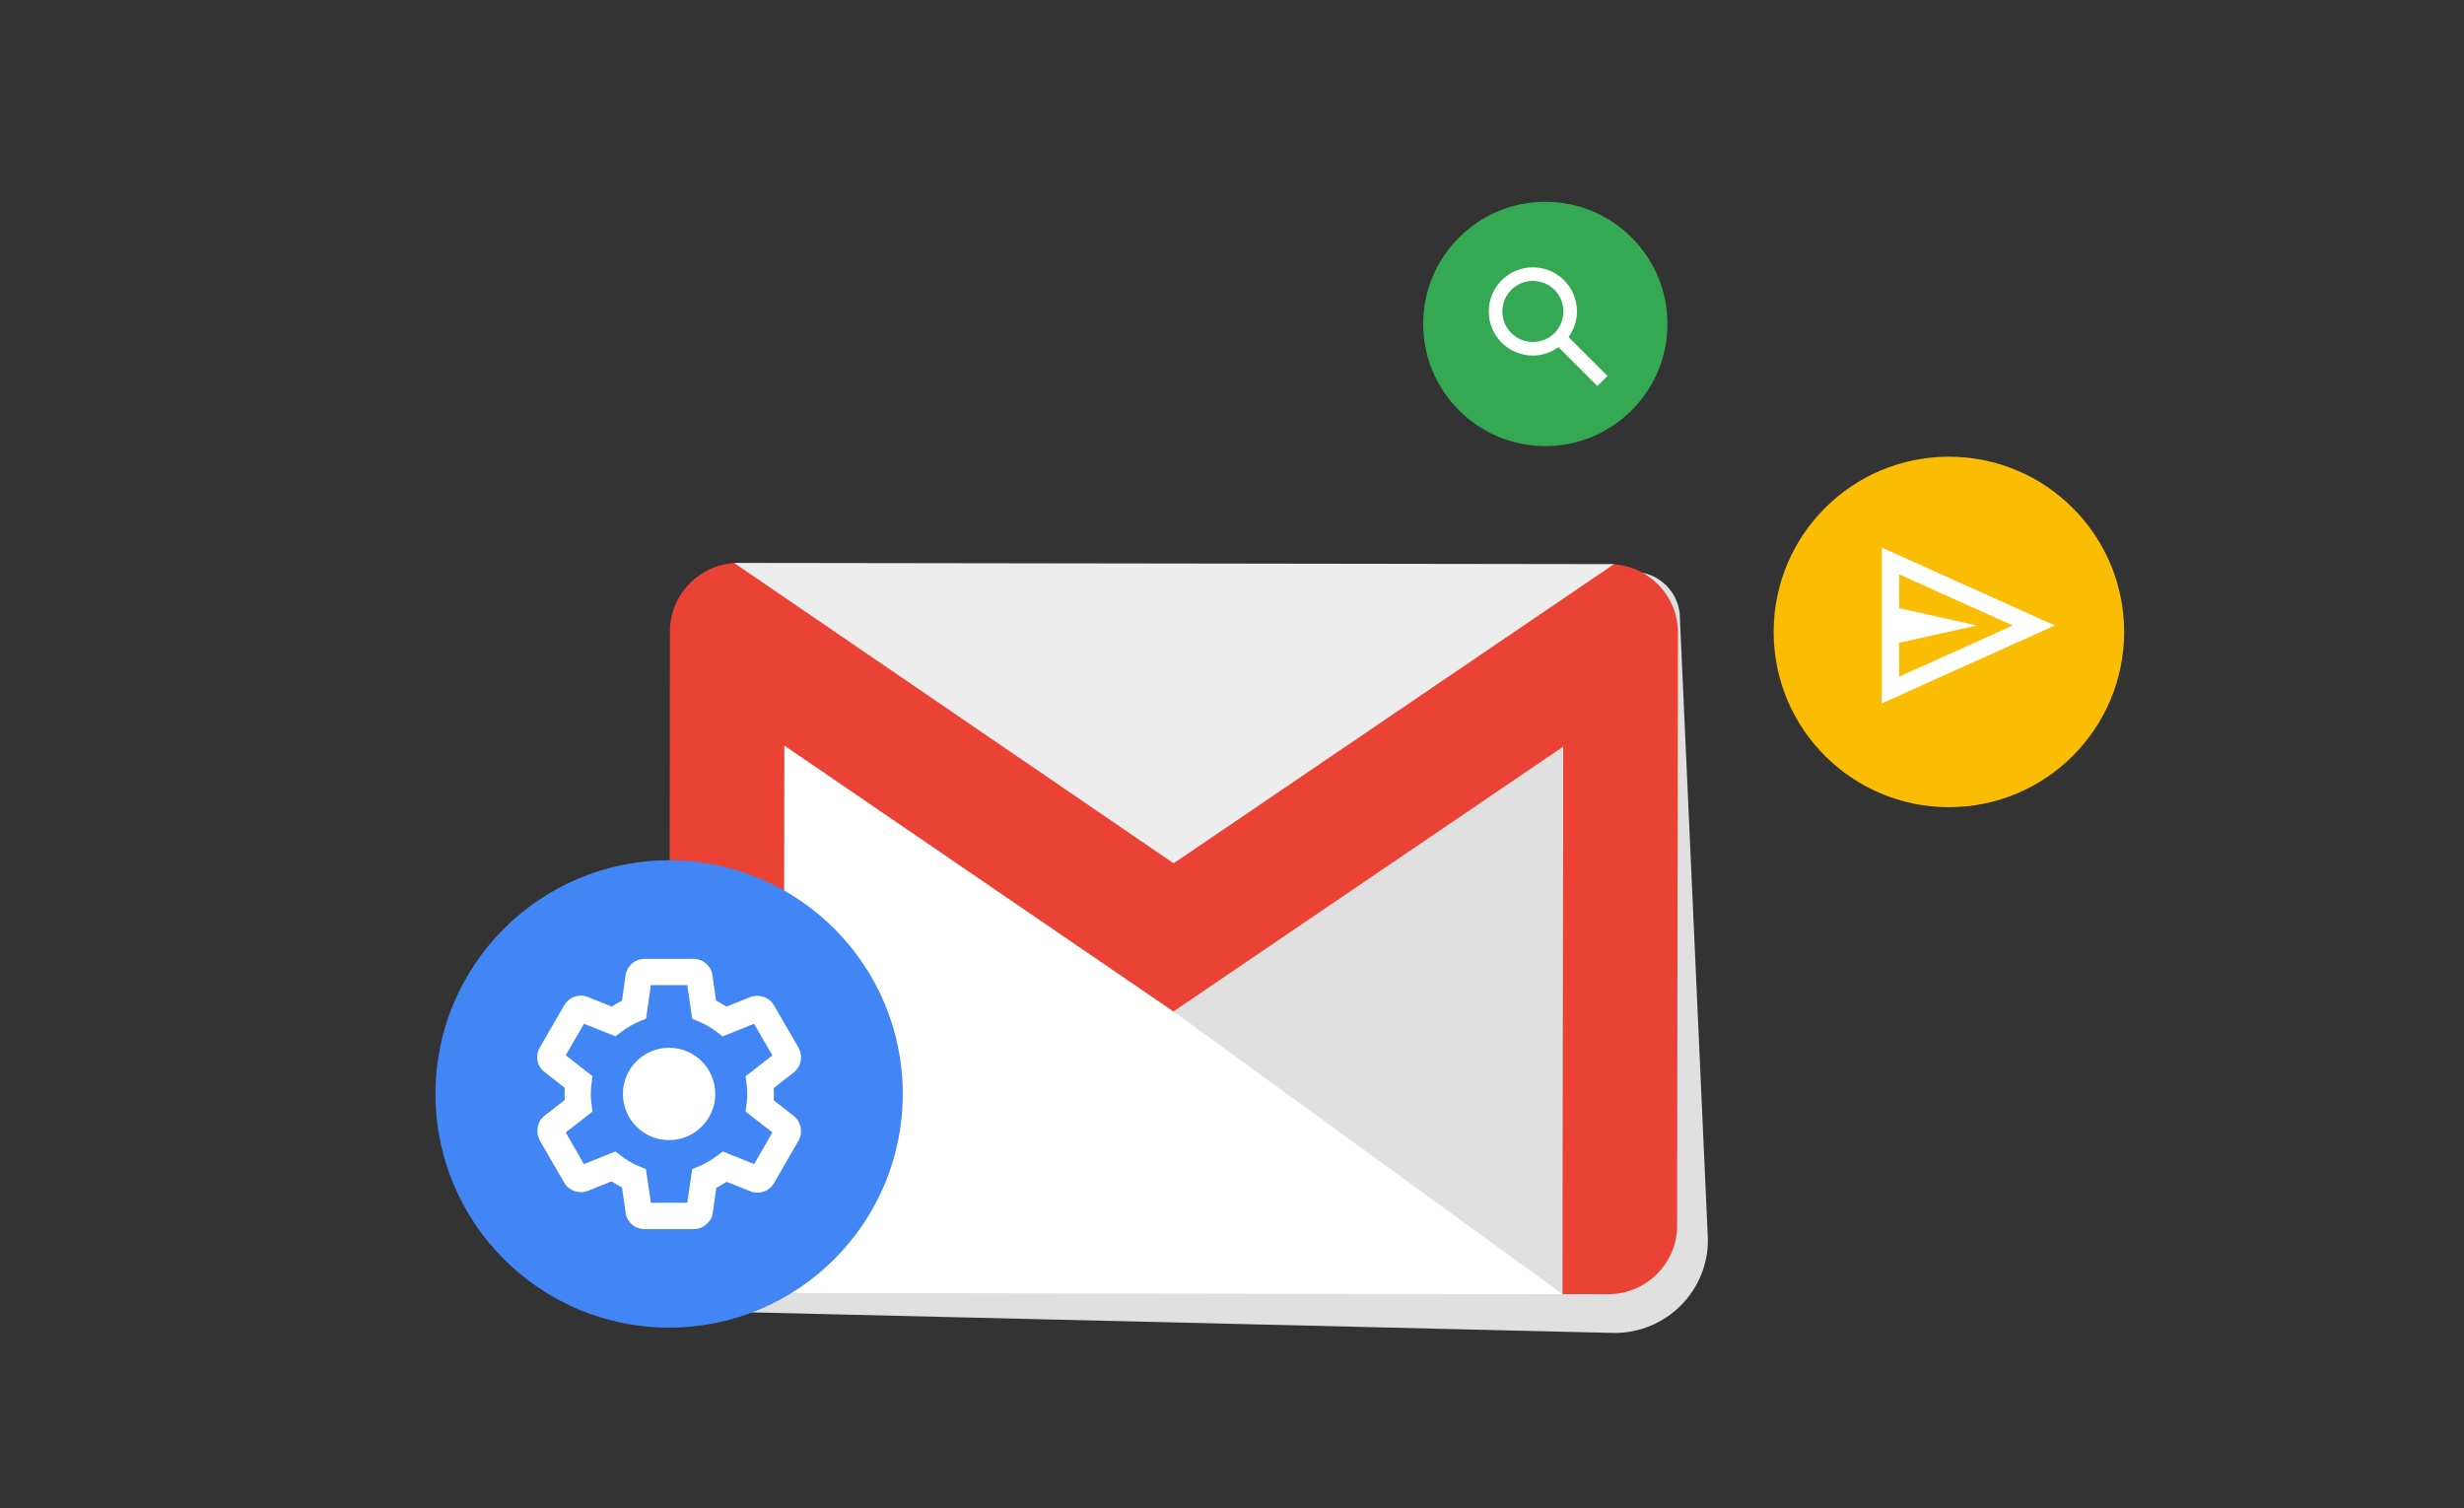 <svg width="232" height="142" viewBox="0 0 232 142" fill="none" xmlns="http://www.w3.org/2000/svg">
<rect x="0" y="0" width="232" height="142" fill="#333333" stroke="none"/>
<path fill-rule="evenodd" clip-rule="evenodd" d="M152.018 125.503L69.478 123.532C67.05 123.532 64.079 121.572 64.079 119.154V58.218C64.079 55.8 67.05 53.84 69.478 53.84H153.776C156.205 53.84 158.174 55.8 158.174 58.218L160.811 116.747C160.811 121.582 156.874 125.503 152.018 125.503" fill="#E0E0E0"/>
<path fill-rule="evenodd" clip-rule="evenodd" d="M147.116 121.841L110.483 95.229L73.851 68.574L73.776 121.739L147.116 121.841Z" fill="white"/>
<path fill-rule="evenodd" clip-rule="evenodd" d="M110.503 80.982L69.559 53L69.443 53C65.937 53.057 63.084 55.928 63.079 59.433L63 115.283C62.995 118.813 65.881 121.709 69.421 121.735C69.435 121.735 69.448 121.735 69.462 121.735L73.775 121.742L73.848 70.197L110.483 95.234L147.187 70.3L147.115 121.845L151.43 121.851C154.953 121.855 157.846 119.017 157.909 115.522L157.972 71.482L157.988 59.568C157.994 56.073 155.169 53.202 151.679 53.115L151.527 53.115L110.503 80.982Z" fill="#EA4335"/>
<path fill-rule="evenodd" clip-rule="evenodd" d="M151.952 53.128C151.811 53.119 151.669 53.114 151.526 53.114L69.559 53H69.549C69.409 53 69.271 53.004 69.134 53.013L69.418 53.207L110.363 81.189L110.503 81.285L110.644 81.189L151.667 53.322L151.952 53.128Z" fill="#EDEDED"/>
<circle cx="63" cy="103" r="22" fill="#4285F4"/>
<path d="M65.297 115.729H60.702C59.783 115.729 59.013 115.058 58.902 114.151L58.566 111.804C58.231 111.63 57.908 111.444 57.585 111.233L55.35 112.127C54.48 112.45 53.524 112.09 53.102 111.32L50.829 107.383C50.394 106.563 50.581 105.594 51.276 105.048L53.176 103.57C53.164 103.384 53.151 103.197 53.151 102.999C53.151 102.812 53.164 102.614 53.176 102.427L51.288 100.949C50.556 100.391 50.37 99.385 50.829 98.615L53.127 94.653C53.549 93.883 54.505 93.535 55.35 93.87L57.597 94.777C57.92 94.566 58.243 94.38 58.566 94.206L58.902 91.834C59.013 90.964 59.783 90.281 60.69 90.281H65.285C66.204 90.281 66.974 90.952 67.086 91.859L67.421 94.206C67.757 94.38 68.079 94.566 68.402 94.777L70.638 93.883C71.52 93.56 72.476 93.92 72.898 94.69L75.183 98.639C75.63 99.459 75.432 100.428 74.736 100.974L72.849 102.452C72.861 102.639 72.873 102.825 72.873 103.024C72.873 103.222 72.861 103.409 72.849 103.595L74.736 105.073C75.432 105.632 75.63 106.6 75.196 107.383L72.886 111.382C72.463 112.152 71.507 112.499 70.65 112.164L68.415 111.27C68.092 111.481 67.769 111.667 67.446 111.841L67.111 114.213C66.987 115.058 66.217 115.729 65.297 115.729ZM61.286 113.245H64.714L65.173 110.078L65.832 109.804C66.378 109.581 66.924 109.258 67.496 108.836L68.055 108.414L71.01 109.606L72.724 106.625L70.203 104.663L70.29 103.967C70.327 103.644 70.365 103.334 70.365 102.999C70.365 102.663 70.327 102.34 70.29 102.03L70.203 101.334L72.724 99.372L70.998 96.392L68.03 97.584L67.471 97.149C66.949 96.752 66.39 96.429 65.819 96.193L65.173 95.92L64.714 92.753H61.286L60.827 95.92L60.168 96.18C59.622 96.416 59.075 96.727 58.504 97.162L57.945 97.571L54.989 96.392L53.263 99.36L55.784 101.322L55.697 102.018C55.66 102.34 55.623 102.676 55.623 102.999C55.623 103.322 55.648 103.657 55.697 103.967L55.784 104.663L53.263 106.625L54.977 109.606L57.945 108.414L58.504 108.848C59.038 109.258 59.572 109.569 60.156 109.804L60.814 110.078L61.286 113.245Z" fill="white"/>
<path d="M63 107.346C65.4 107.346 67.347 105.4 67.347 102.999C67.347 100.598 65.4 98.652 63 98.652C60.599 98.652 58.653 100.598 58.653 102.999C58.653 105.4 60.599 107.346 63 107.346Z" fill="white"/>
<circle cx="145.5" cy="30.5" r="11.5" fill="#34A853"/>
<path d="M151.35 35.394L147.689 31.733C148.181 31.05 148.481 30.226 148.481 29.325C148.481 27.031 146.622 25.172 144.329 25.172C142.035 25.172 140.176 27.031 140.176 29.325C140.176 31.618 142.035 33.477 144.329 33.477C145.229 33.477 146.054 33.177 146.737 32.685L150.398 36.346L151.35 35.394ZM141.454 29.325C141.454 27.734 142.738 26.45 144.329 26.45C145.919 26.45 147.204 27.734 147.204 29.325C147.204 30.916 145.919 32.2 144.329 32.2C142.738 32.2 141.454 30.916 141.454 29.325Z" fill="white"/>
<circle cx="183.5" cy="59.5" r="16.5" fill="#FBBC04"/>
<path d="M177.185 51.559V66.225L193.482 58.892L177.185 51.559ZM178.815 60.522L186.148 58.892L178.815 57.262V54.076L189.513 58.892L178.815 63.708V60.522Z" fill="white"/>
</svg>
